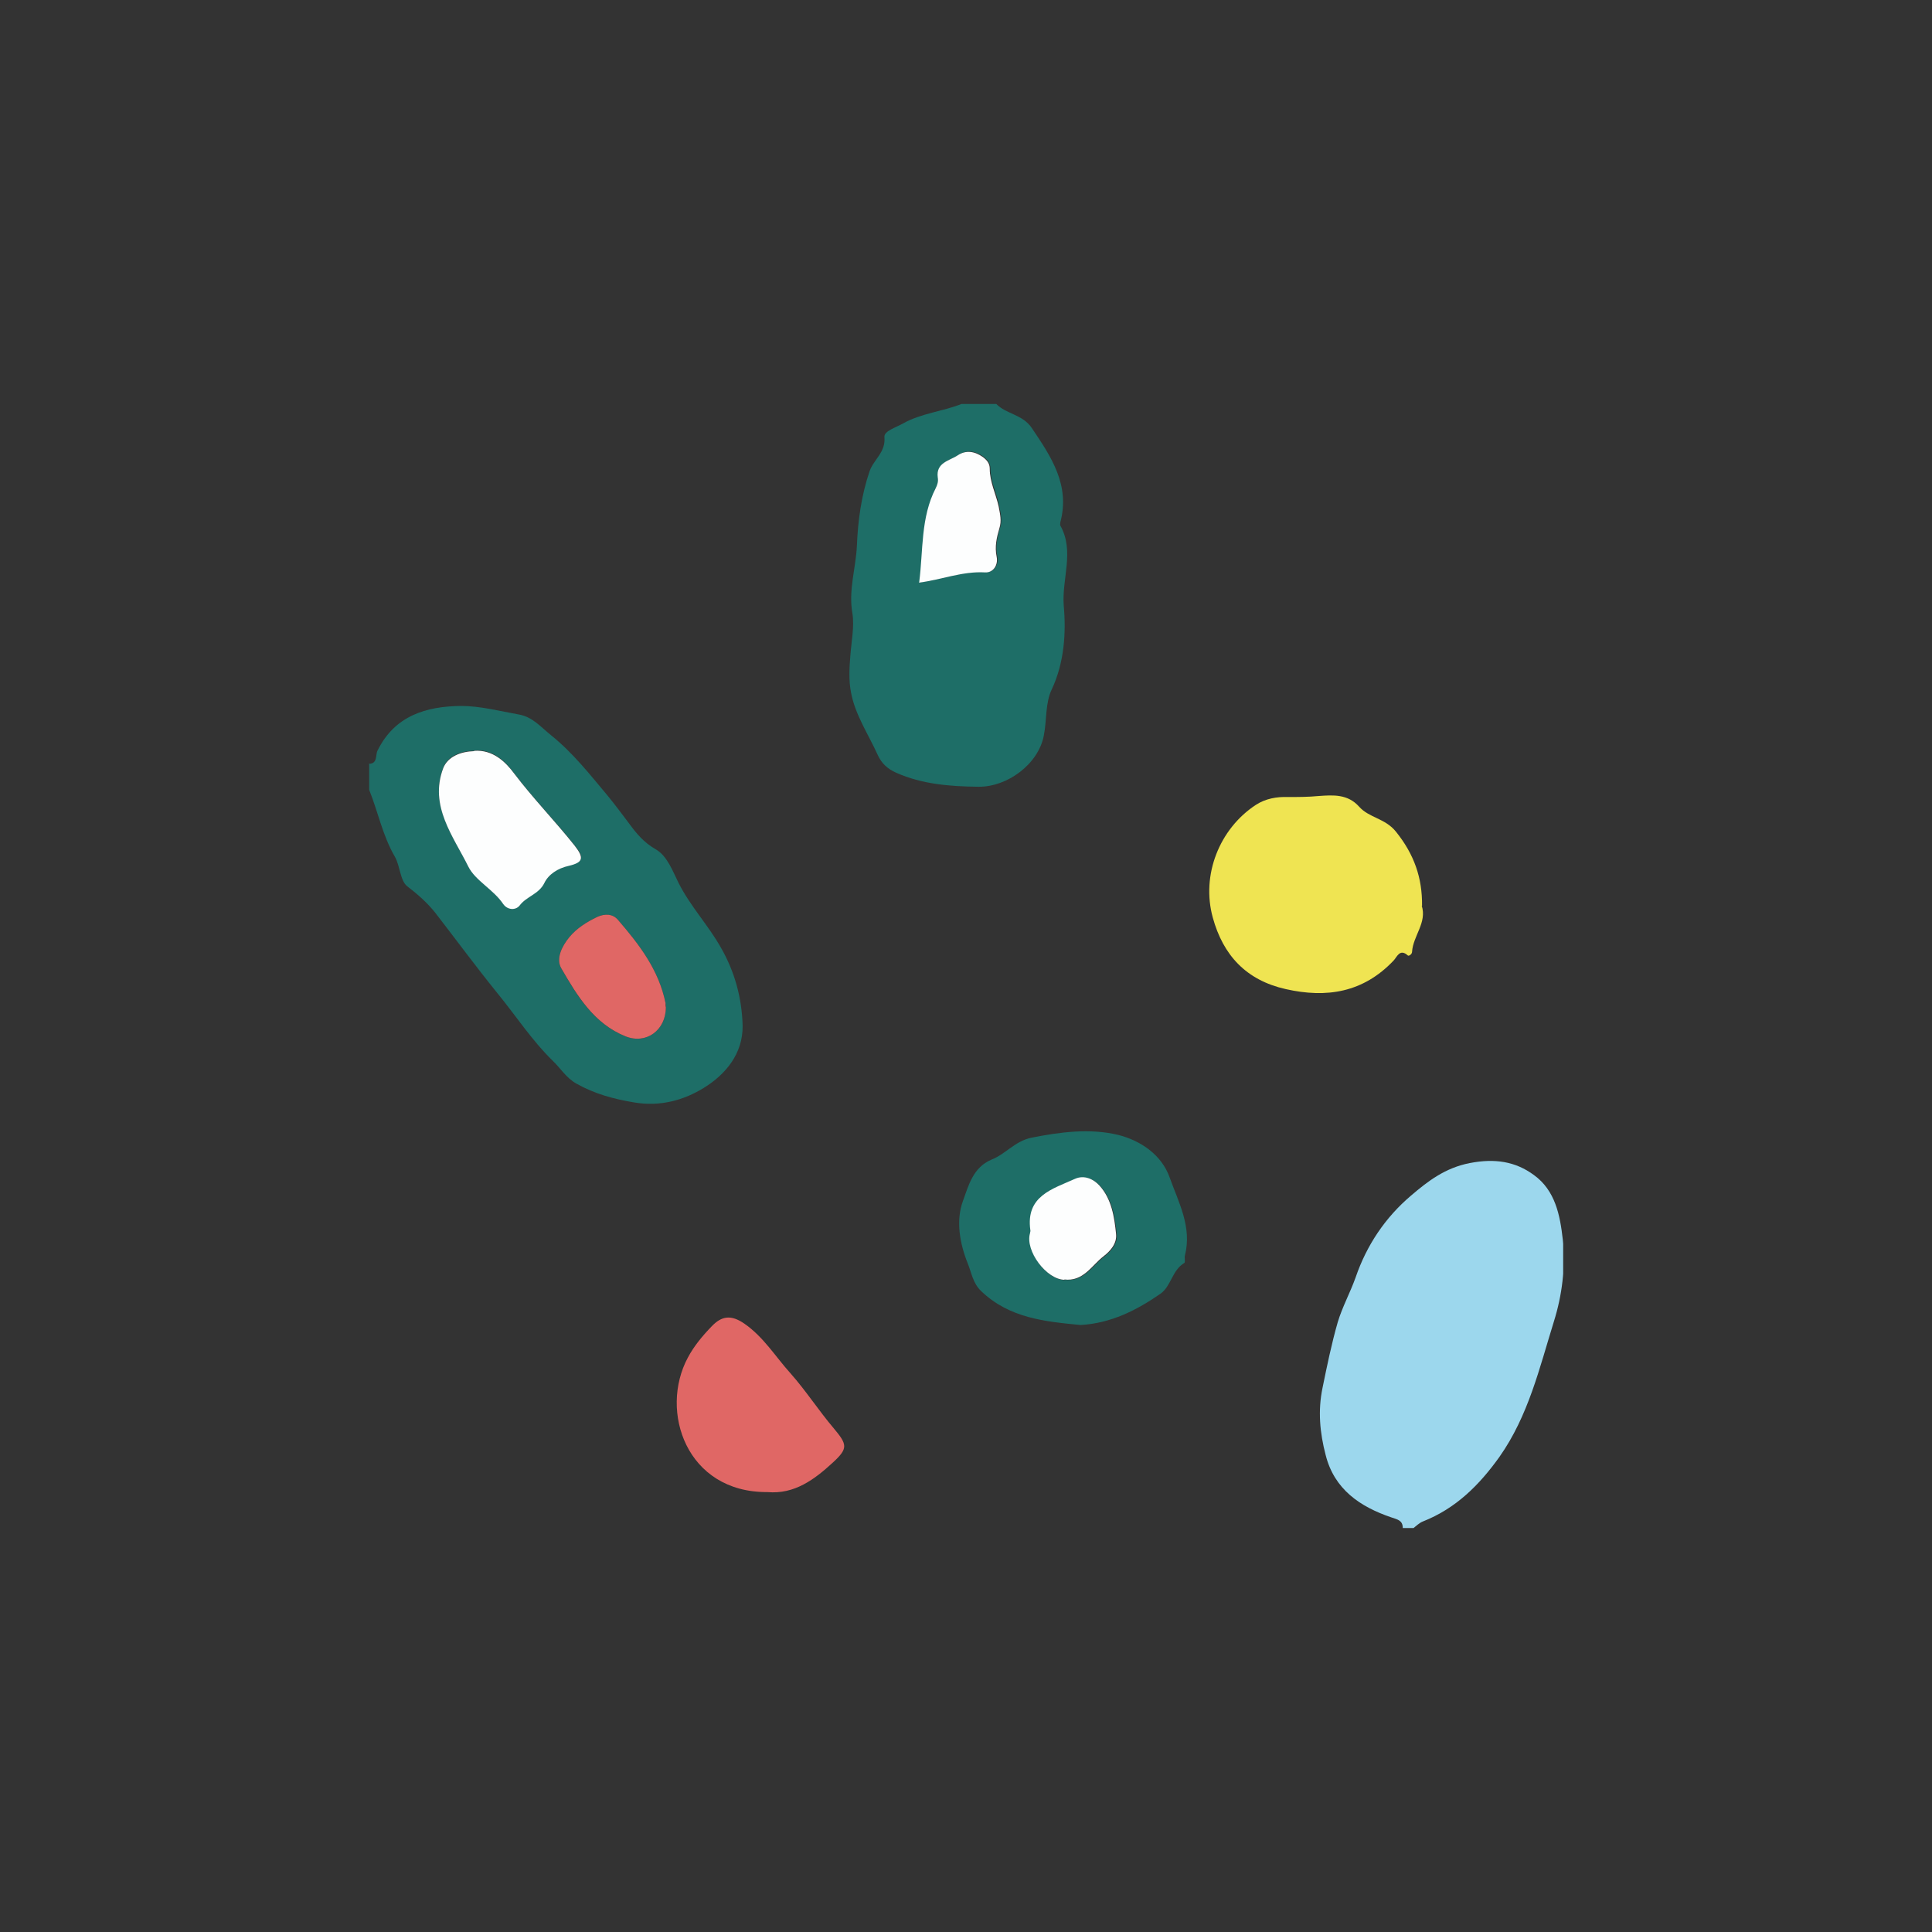 <svg width="100" height="100" viewBox="0 0 100 100" fill="none" xmlns="http://www.w3.org/2000/svg">
<rect x="0" y="0" width="100" height="100" fill="#333333" stroke="none"/>
<g clip-path="url(#clip0_125_12959)">
<path fill-rule="evenodd" clip-rule="evenodd" d="M19.091 39.535C19.554 39.535 19.429 39.074 19.536 38.862C20.427 37.036 22.066 36.558 23.865 36.54C24.863 36.54 25.861 36.806 26.858 36.983C27.571 37.107 27.998 37.639 28.533 38.064C29.673 38.986 30.528 40.084 31.437 41.166C31.829 41.644 32.185 42.123 32.559 42.619C32.933 43.133 33.325 43.611 33.949 43.966C34.537 44.302 34.822 45.1 35.124 45.702C35.73 46.907 36.657 47.882 37.316 49.052C38.028 50.292 38.402 51.657 38.438 53.093C38.456 54.563 37.529 55.627 36.443 56.3C35.41 56.938 34.198 57.293 32.826 57.062C31.757 56.885 30.778 56.619 29.833 56.087C29.299 55.786 29.014 55.29 28.604 54.9C27.517 53.837 26.68 52.543 25.718 51.373C24.631 50.027 23.598 48.627 22.529 47.244C22.119 46.73 21.621 46.287 21.086 45.88C20.712 45.596 20.712 44.834 20.445 44.355C19.803 43.257 19.572 42.034 19.109 40.882V39.571L19.091 39.535ZM24.542 38.862C23.848 38.862 23.153 39.145 22.939 39.748C22.209 41.697 23.456 43.257 24.239 44.834C24.614 45.578 25.54 46.021 26.039 46.766C26.27 47.102 26.698 47.12 26.894 46.854C27.25 46.394 27.874 46.27 28.177 45.685C28.408 45.242 28.889 44.923 29.442 44.798C30.207 44.621 30.261 44.373 29.744 43.753C28.729 42.477 27.589 41.325 26.609 40.014C26.163 39.411 25.504 38.755 24.542 38.844V38.862ZM34.465 52.136C34.465 52.136 34.465 51.994 34.447 51.923C34.109 50.221 33.094 48.892 31.989 47.616C31.722 47.297 31.294 47.28 30.92 47.457C30.368 47.723 29.851 48.042 29.459 48.52C29.085 48.981 28.765 49.619 29.049 50.115C29.869 51.551 30.742 52.986 32.381 53.642C33.45 54.067 34.465 53.323 34.465 52.136Z" fill="#1E6E67"/>
<path fill-rule="evenodd" clip-rule="evenodd" d="M72.607 79.091C72.607 78.683 72.322 78.648 72.019 78.541C70.398 77.992 69.062 77.088 68.617 75.316C68.314 74.164 68.207 73.012 68.456 71.825C68.688 70.691 68.92 69.556 69.24 68.44C69.472 67.66 69.882 66.916 70.167 66.118C70.737 64.452 71.699 63.017 73.035 61.883C73.908 61.138 74.799 60.447 76.081 60.199C77.364 59.951 78.433 60.111 79.395 60.819C80.499 61.617 80.749 62.893 80.891 64.169C81.034 65.604 80.856 67.04 80.428 68.404C79.68 70.815 79.11 73.278 77.613 75.405C76.562 76.876 75.351 78.081 73.641 78.754C73.462 78.825 73.302 78.985 73.142 79.109H72.643L72.607 79.091Z" fill="#9CD7ED"/>
<path fill-rule="evenodd" clip-rule="evenodd" d="M51.568 20.909C52.084 21.441 52.922 21.441 53.403 22.15C54.418 23.656 55.398 25.109 54.881 27.041C54.881 27.094 54.864 27.165 54.881 27.201C55.63 28.53 54.953 29.947 55.059 31.347C55.184 32.73 55.095 34.289 54.436 35.689C54.097 36.398 54.187 37.284 54.026 38.082C53.741 39.553 52.138 40.74 50.641 40.722C49.181 40.705 47.737 40.598 46.384 39.996C45.956 39.801 45.635 39.535 45.422 39.057C44.941 37.993 44.264 37.001 44.05 35.849C43.925 35.229 43.961 34.573 44.014 33.935C44.068 33.208 44.228 32.428 44.121 31.755C43.907 30.532 44.299 29.416 44.353 28.246C44.406 26.935 44.584 25.641 45.012 24.383C45.226 23.78 45.849 23.408 45.778 22.628C45.742 22.309 46.366 22.132 46.74 21.919C47.684 21.388 48.789 21.299 49.769 20.909H51.586L51.568 20.909ZM47.595 30.142C48.789 29.983 49.858 29.54 51.033 29.611C51.443 29.646 51.71 29.238 51.621 28.795C51.514 28.282 51.621 27.803 51.764 27.325C51.888 26.935 51.799 26.598 51.728 26.208C51.603 25.552 51.265 24.932 51.265 24.241C51.265 23.975 51.122 23.798 50.909 23.638C50.481 23.337 50.053 23.266 49.608 23.55C49.163 23.851 48.468 23.922 48.575 24.702C48.593 24.897 48.575 25.074 48.468 25.251C47.684 26.775 47.827 28.459 47.613 30.125L47.595 30.142Z" fill="#1E6E67"/>
<path fill-rule="evenodd" clip-rule="evenodd" d="M73.587 46.872C73.872 47.758 73.142 48.432 73.088 49.264C73.088 49.389 72.928 49.495 72.874 49.459C72.447 49.07 72.304 49.548 72.126 49.725C70.559 51.373 68.67 51.675 66.55 51.196C64.501 50.736 63.308 49.442 62.773 47.492C62.168 45.295 63.112 42.902 65 41.662C65.517 41.325 66.105 41.236 66.639 41.254C67.174 41.254 67.708 41.254 68.26 41.201C69.009 41.148 69.757 41.095 70.345 41.75C70.861 42.335 71.699 42.353 72.251 43.044C73.195 44.214 73.623 45.437 73.605 46.89L73.587 46.872Z" fill="#EFE452"/>
<path fill-rule="evenodd" clip-rule="evenodd" d="M55.932 68.582C54.08 68.404 52.245 68.227 50.784 66.827C50.356 66.42 50.285 65.87 50.089 65.392C49.679 64.364 49.466 63.194 49.84 62.166C50.125 61.386 50.356 60.429 51.318 60.022C52.049 59.738 52.53 59.065 53.385 58.888C54.899 58.586 56.431 58.391 57.892 58.746C58.997 59.029 60.119 59.738 60.547 60.961C61.01 62.255 61.705 63.513 61.331 64.984C61.295 65.108 61.366 65.338 61.295 65.374C60.671 65.746 60.618 66.561 60.083 66.951C58.836 67.82 57.5 68.493 55.932 68.582ZM55.113 66.242C56.093 66.366 56.538 65.516 57.162 65.037C57.482 64.789 57.856 64.399 57.803 63.885C57.714 62.981 57.572 62.078 56.948 61.386C56.645 61.05 56.164 60.819 55.683 61.032C54.489 61.546 53.118 61.918 53.367 63.69C53.367 63.743 53.367 63.797 53.349 63.85C53.082 64.771 54.204 66.278 55.149 66.26L55.113 66.242Z" fill="#1E6E67"/>
<path fill-rule="evenodd" clip-rule="evenodd" d="M39.703 77.23C35.534 77.248 34.109 73.048 35.605 70.265C35.926 69.663 36.371 69.131 36.852 68.635C37.351 68.121 37.832 68.032 38.527 68.511C39.525 69.202 40.13 70.212 40.914 71.081C41.716 71.984 42.375 73.012 43.159 73.934C43.854 74.767 43.907 74.962 43.123 75.688C42.161 76.574 41.128 77.354 39.721 77.23H39.703Z" fill="#E06765"/>
<path fill-rule="evenodd" clip-rule="evenodd" d="M24.542 38.862C25.504 38.791 26.163 39.429 26.609 40.031C27.589 41.325 28.729 42.495 29.744 43.771C30.243 44.409 30.19 44.639 29.441 44.816C28.871 44.94 28.39 45.259 28.177 45.702C27.892 46.287 27.25 46.394 26.894 46.872C26.698 47.12 26.27 47.12 26.039 46.783C25.54 46.039 24.596 45.578 24.239 44.852C23.456 43.274 22.209 41.715 22.939 39.765C23.171 39.163 23.848 38.897 24.542 38.879V38.862Z" fill="#FDFEFE"/>
<path fill-rule="evenodd" clip-rule="evenodd" d="M34.465 52.136C34.465 53.323 33.45 54.067 32.381 53.642C30.742 52.986 29.869 51.533 29.05 50.115C28.765 49.619 29.085 48.981 29.459 48.52C29.851 48.042 30.368 47.723 30.92 47.457C31.312 47.28 31.722 47.297 31.989 47.616C33.094 48.892 34.109 50.221 34.448 51.923C34.448 51.994 34.448 52.082 34.465 52.136Z" fill="#E06765"/>
<path fill-rule="evenodd" clip-rule="evenodd" d="M47.577 30.142C47.791 28.476 47.648 26.793 48.432 25.269C48.521 25.091 48.575 24.914 48.539 24.719C48.432 23.94 49.145 23.851 49.572 23.567C50 23.284 50.445 23.355 50.873 23.656C51.087 23.816 51.229 23.993 51.229 24.259C51.229 24.95 51.55 25.57 51.692 26.226C51.764 26.616 51.853 26.952 51.728 27.342C51.586 27.821 51.479 28.299 51.586 28.813C51.675 29.256 51.407 29.646 50.998 29.628C49.822 29.558 48.753 30.001 47.559 30.16L47.577 30.142Z" fill="#FDFEFE"/>
<path fill-rule="evenodd" clip-rule="evenodd" d="M55.113 66.242C54.169 66.242 53.046 64.736 53.314 63.832C53.314 63.779 53.349 63.726 53.331 63.673C53.082 61.9 54.472 61.546 55.647 61.014C56.128 60.802 56.609 61.032 56.912 61.369C57.536 62.06 57.678 62.981 57.767 63.868C57.821 64.382 57.447 64.771 57.126 65.019C56.502 65.498 56.075 66.349 55.077 66.225L55.113 66.242Z" fill="#FDFEFE"/>
</g>
<defs>
<clipPath id="clip0_125_12959">
<rect width="61.818" height="58.182" fill="white" transform="translate(19.091 20.909)"/>
</clipPath>
</defs>
</svg>
